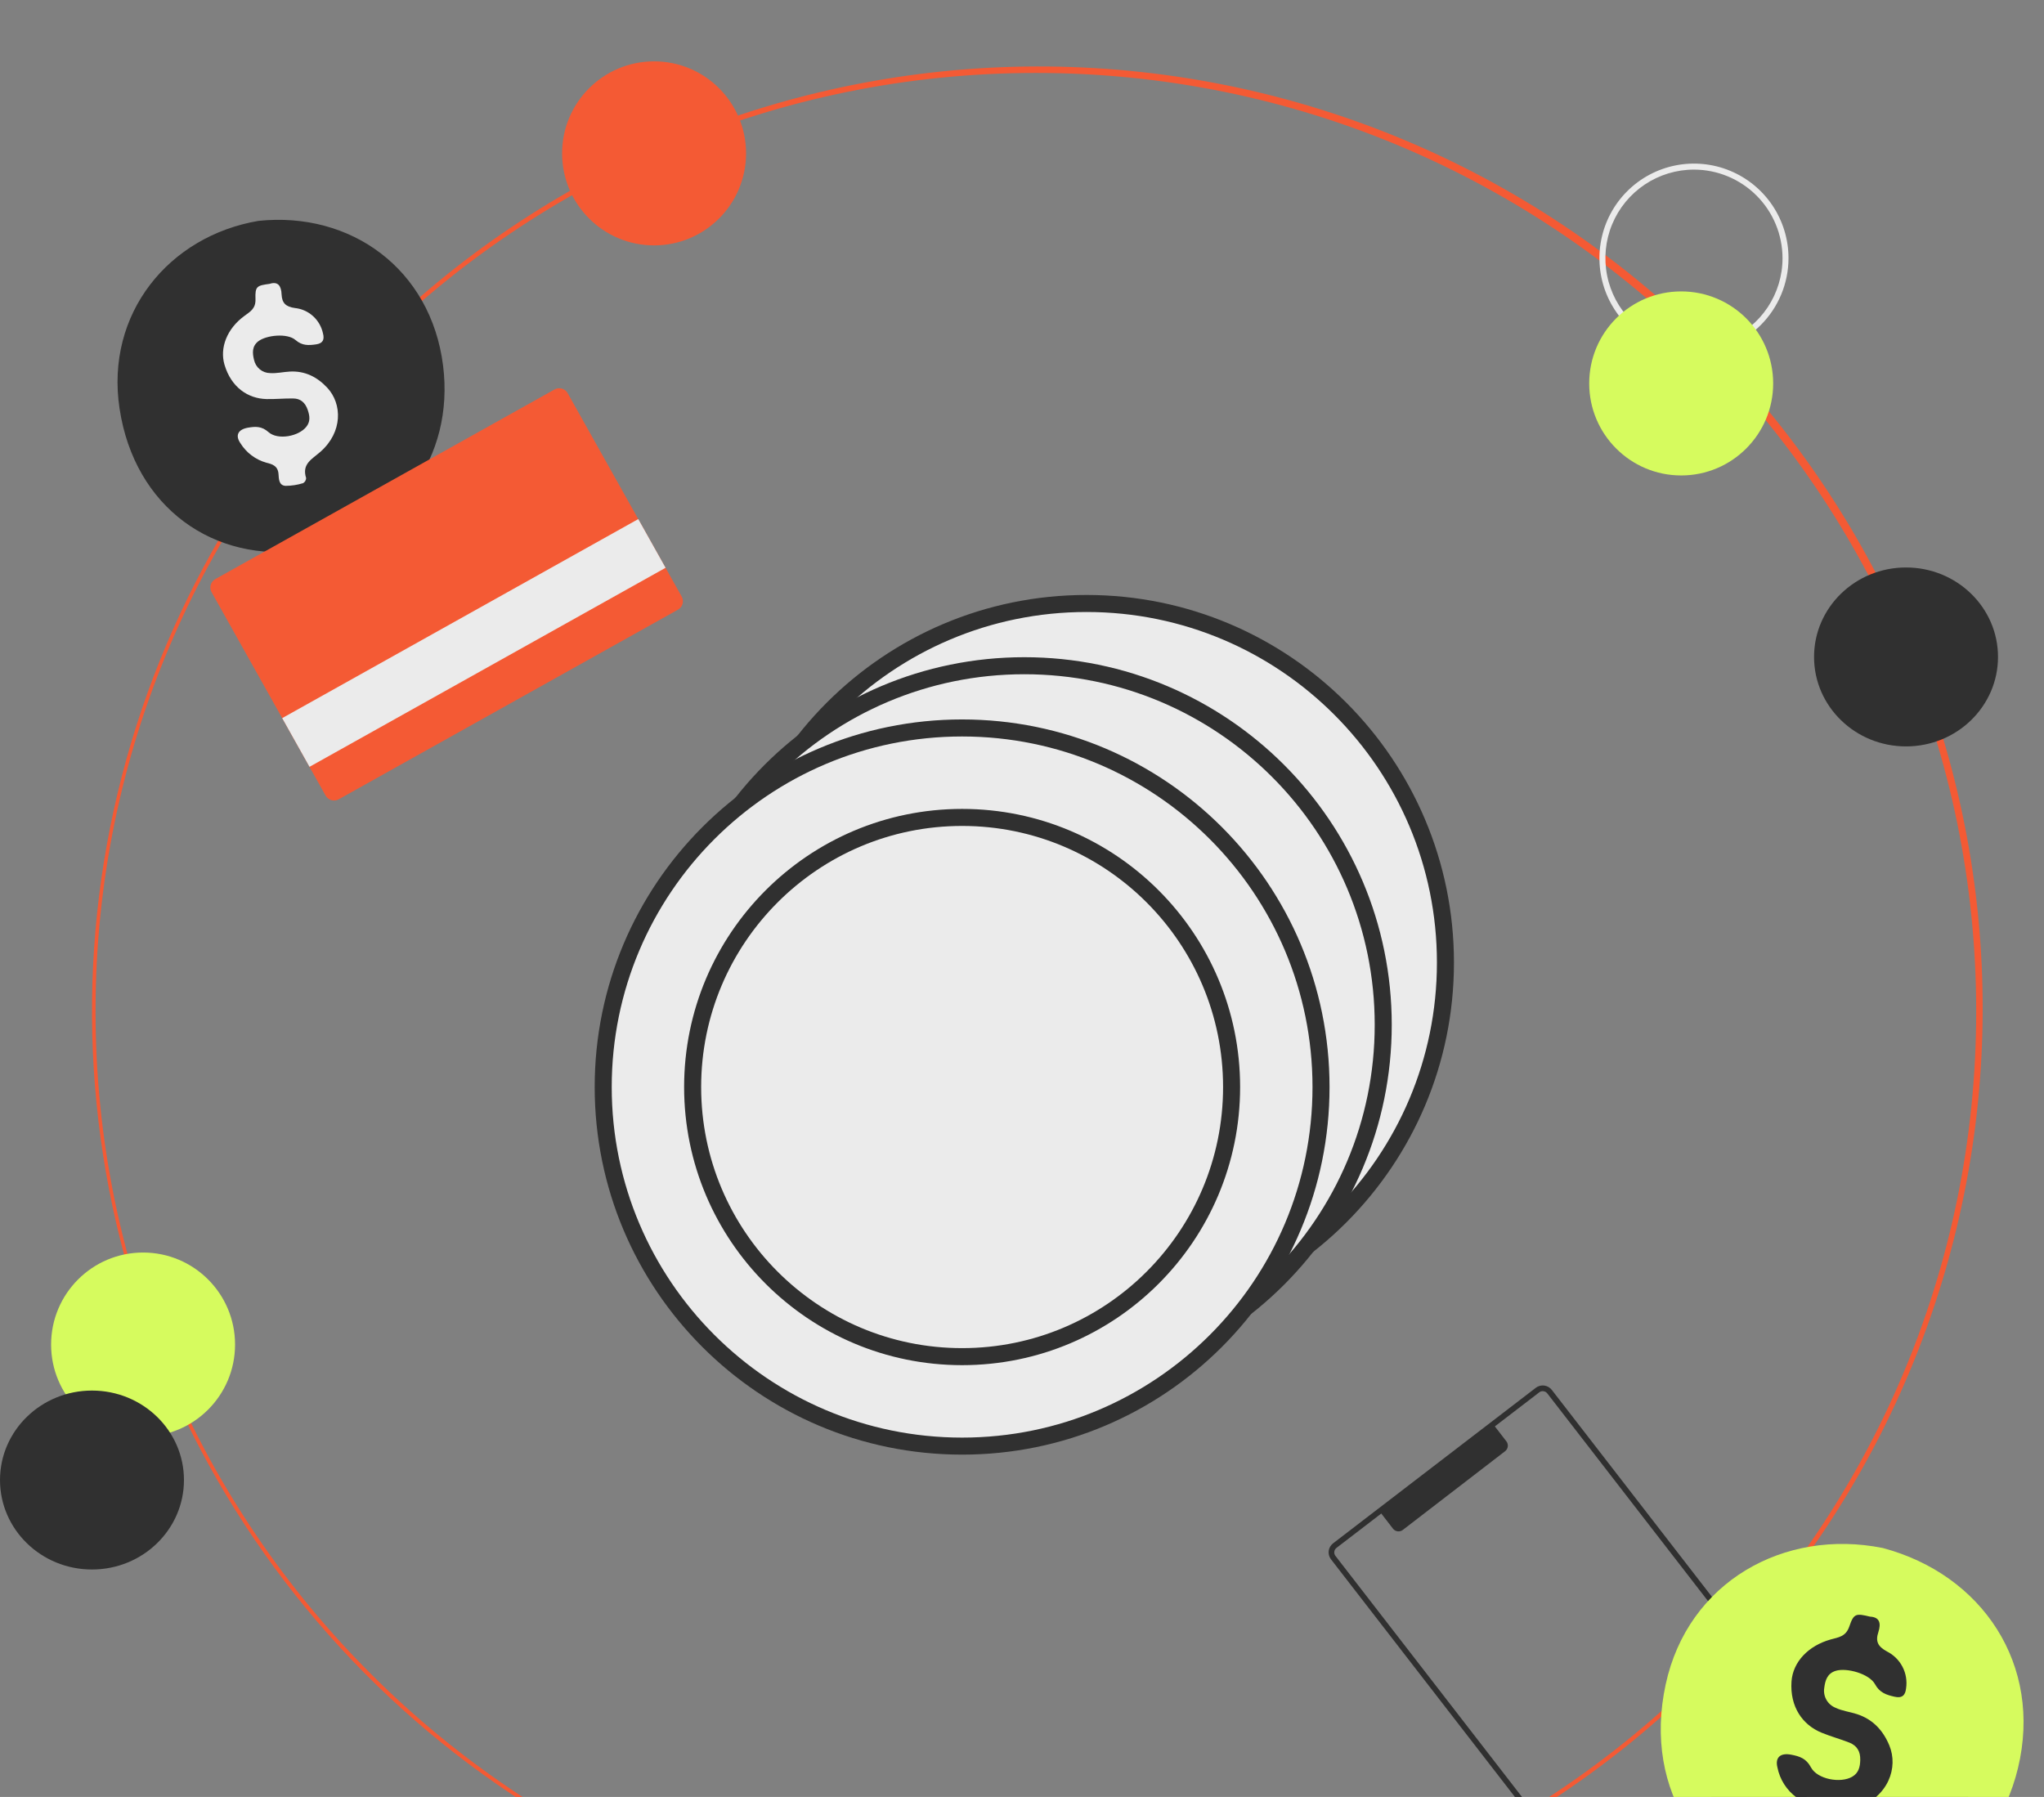 <svg width="480" height="422" viewBox="0 0 480 422" fill="none" xmlns="http://www.w3.org/2000/svg">
<rect x="0" y="0" width="480" height="422" fill="#808080" stroke="none"/>
<g clip-path="url(#clip0_3547_15465)">
<path d="M243.258 458.633C199.418 458.632 156.563 445.659 120.112 421.357C83.661 397.054 55.251 362.512 38.474 322.099C21.697 281.686 17.307 237.216 25.858 194.314C34.41 151.411 55.519 112.002 86.517 81.069C107.068 60.385 131.511 43.955 158.442 32.721C185.374 21.487 214.264 15.672 243.454 15.608C272.644 15.545 301.559 21.235 328.539 32.351C355.519 43.468 380.034 59.792 400.674 80.387C421.315 100.982 437.676 125.442 448.818 152.362C459.959 179.283 465.662 208.134 465.6 237.26C465.537 266.386 459.709 295.212 448.451 322.085C437.194 348.957 420.727 373.346 399.998 393.852C379.462 414.454 355.035 430.788 328.131 441.908C301.226 453.027 272.379 458.712 243.258 458.633ZM243.258 17.129C121.494 17.129 22.436 115.969 22.436 237.465C22.436 358.96 121.494 457.8 243.258 457.8C365.021 457.8 464.079 358.96 464.079 237.465C464.079 115.969 365.021 17.129 243.258 17.129Z" fill="#F45A34"/>
<path d="M66 121.262C83.894 121.262 98.4 107.017 98.4 89.446C98.4 71.874 83.894 57.629 66 57.629C48.106 57.629 33.6 71.874 33.6 89.446C33.6 107.017 48.106 121.262 66 121.262Z" fill="#EBEBEB"/>
<path d="M60.697 51.874C82.359 49.599 101.157 63.133 104.043 85.812C106.799 107.42 93.353 125.945 71.836 129.182C50.318 132.418 31.585 119.229 28.077 95.948C24.692 73.592 39.722 55.412 60.697 51.874ZM63.352 66.656C60.328 67.06 59.887 67.221 59.995 70.223C60.082 72.535 58.708 73.203 57.312 74.253C53.341 77.188 51.526 81.673 52.734 85.702C54.303 90.928 58.18 93.614 62.599 93.717C64.668 93.761 66.751 93.548 68.82 93.578C70.563 93.578 71.662 94.524 72.262 96.257C72.761 97.724 72.913 98.987 71.937 100.22C70.15 102.495 65.232 103.42 63.055 101.482C61.464 100.058 59.988 100.139 58.26 100.433C55.952 100.829 55.178 102.187 56.43 104.044C57.83 106.314 60.023 107.965 62.57 108.668C63.945 109.005 65.239 109.402 65.398 111.266C65.492 112.433 65.449 114.018 67.076 114.099C68.464 114.092 69.843 113.879 71.17 113.468C71.38 113.35 71.557 113.179 71.684 112.973C71.81 112.766 71.882 112.529 71.893 112.286C70.816 108.924 73.275 107.846 75.264 106.084C80.501 101.453 80.385 94.855 76.855 91.06C74.468 88.506 71.611 87.082 68.096 87.258C66.534 87.339 64.957 87.728 63.417 87.618C62.532 87.608 61.677 87.293 60.992 86.725C60.308 86.156 59.834 85.369 59.648 84.491C59.272 82.913 59.135 81.35 60.646 80.154C62.556 78.686 67.481 78.187 69.398 79.853C70.982 81.225 72.479 81.122 74.23 80.873C75.835 80.638 76.233 79.757 75.843 78.275C75.502 76.712 74.686 75.297 73.508 74.233C72.33 73.168 70.852 72.507 69.282 72.344C67.112 72.043 66.216 71.192 66.122 69.1C66.042 67.221 65.341 66.003 63.33 66.656H63.352Z" fill="#303030"/>
<path d="M255.155 310.379C208.607 310.379 170.871 272.602 170.871 226.052C170.871 179.502 208.607 141.724 255.155 141.724C301.702 141.724 339.438 179.502 339.438 226.052C339.438 272.602 301.702 310.379 255.155 310.379Z" fill="#EBEBEB" stroke="#303030" stroke-width="4"/>
<path d="M240.546 324.995C193.999 324.995 156.262 287.218 156.262 240.668C156.262 194.118 193.999 156.341 240.546 156.341C287.093 156.341 324.829 194.118 324.829 240.668C324.829 287.218 287.093 324.995 240.546 324.995Z" fill="#EBEBEB" stroke="#303030" stroke-width="4"/>
<path d="M225.937 339.612C179.39 339.612 141.653 301.834 141.653 255.284C141.653 208.735 179.39 170.957 225.937 170.957C272.484 170.957 310.22 208.735 310.22 255.284C310.22 301.834 272.484 339.612 225.937 339.612Z" fill="#EBEBEB" stroke="#303030" stroke-width="4"/>
<path d="M225.937 318.601C190.988 318.601 162.653 290.236 162.653 255.284C162.653 220.333 190.988 191.968 225.937 191.968C260.886 191.968 289.22 220.333 289.22 255.284C289.22 290.236 260.886 318.601 225.937 318.601Z" fill="#EBEBEB" stroke="#303030" stroke-width="4"/>
<path d="M130.226 91.465L50.56 135.999C49.469 136.609 49.08 137.986 49.691 139.076L76.467 186.842C77.078 187.931 78.457 188.32 79.548 187.71L159.214 143.176C160.305 142.566 160.694 141.188 160.083 140.099L133.307 92.333C132.696 91.244 131.317 90.855 130.226 91.465Z" fill="#F45A34"/>
<path d="M149.887 121.904L66.272 168.646L72.684 180.085L156.3 133.342L149.887 121.904Z" fill="#EBEBEB"/>
<path d="M381.72 453.831H381.366C381.018 453.788 380.682 453.677 380.378 453.503C380.074 453.329 379.808 453.096 379.596 452.818L312.553 366.187C312.122 365.626 311.931 364.918 312.022 364.218C312.113 363.518 312.479 362.882 313.04 362.45L360.658 325.918C360.936 325.704 361.253 325.546 361.593 325.456C361.932 325.365 362.286 325.342 362.634 325.389C363.337 325.483 363.975 325.847 364.411 326.402L431.447 413.034C431.878 413.594 432.069 414.302 431.978 415.002C431.886 415.702 431.521 416.338 430.96 416.77L383.342 453.295C382.875 453.646 382.305 453.835 381.72 453.831ZM362.288 326.703C361.991 326.703 361.703 326.801 361.469 326.982L313.851 363.514C313.711 363.621 313.593 363.755 313.505 363.908C313.417 364.06 313.359 364.229 313.337 364.404C313.314 364.578 313.327 364.756 313.373 364.926C313.419 365.096 313.499 365.255 313.608 365.394L380.643 452.025C380.861 452.306 381.182 452.491 381.535 452.539C381.711 452.562 381.89 452.549 382.061 452.503C382.232 452.456 382.391 452.376 382.531 452.267L430.149 415.743C430.289 415.635 430.407 415.502 430.495 415.349C430.584 415.196 430.641 415.028 430.663 414.853C430.686 414.679 430.674 414.501 430.627 414.331C430.581 414.161 430.501 414.002 430.392 413.863L363.357 327.232C363.138 326.953 362.818 326.771 362.465 326.725L362.288 326.703Z" fill="#303030"/>
<path d="M324.212 355.237L350.851 334.736L353.749 338.491C354.017 338.838 354.135 339.277 354.079 339.712C354.023 340.147 353.796 340.542 353.448 340.809L329.432 359.292C329.084 359.56 328.644 359.678 328.208 359.622C327.773 359.566 327.378 359.339 327.11 358.992L324.212 355.237Z" fill="#303030"/>
<path d="M432 439.424C451.219 439.424 466.8 423.835 466.8 404.606C466.8 385.377 451.219 369.788 432 369.788C412.78 369.788 397.2 385.377 397.2 404.606C397.2 423.835 412.78 439.424 432 439.424Z" fill="#303030"/>
<path d="M442.162 363.547C465.512 369.766 479.732 390.983 473.887 415.233C468.316 438.346 447.141 451.913 423.576 446.727C400.012 441.54 385.71 420.699 391.155 395.587C396.371 371.47 419.026 358.877 442.162 363.547ZM439.15 379.659C435.851 378.87 435.333 378.87 434.282 381.968C433.468 384.358 431.774 384.499 429.917 385.015C424.649 386.491 421.038 390.29 420.706 394.879C420.306 400.817 423.273 405.089 427.816 406.933C429.946 407.804 432.181 408.409 434.319 409.25C436.117 409.987 436.901 411.338 436.849 413.344C436.805 414.997 436.457 416.376 434.963 417.254C432.225 418.855 426.765 417.866 425.263 415.041C424.168 412.961 422.6 412.459 420.691 412.09C418.146 411.588 416.821 412.665 417.391 415.041C417.953 417.909 419.584 420.458 421.956 422.175C423.243 423.068 424.427 424.004 423.872 425.937C423.517 427.169 422.859 428.763 424.508 429.493C425.954 430.029 427.469 430.357 429.007 430.467C429.392 430.511 430.228 429.899 430.242 429.552C430.435 425.701 433.409 425.576 436.161 424.565C443.405 421.909 445.854 415.137 443.671 409.884C442.191 406.336 439.787 403.761 436.073 402.551C434.415 402.013 432.64 401.813 431.078 401.076C430.166 400.717 429.402 400.059 428.914 399.21C428.426 398.362 428.242 397.372 428.393 396.406C428.615 394.65 429.081 392.997 431.115 392.378C433.683 391.603 438.965 393.071 440.312 395.52C441.414 397.549 443.005 398.036 444.921 398.471C446.682 398.87 447.444 398.132 447.614 396.472C447.87 394.743 447.573 392.978 446.766 391.428C445.958 389.877 444.681 388.619 443.116 387.833C440.963 386.66 440.386 385.45 441.104 383.281C441.74 381.304 441.488 379.784 439.15 379.659Z" fill="#D6FB5E"/>
<path d="M397.807 82.842C393.416 82.844 389.123 81.542 385.471 79.102C381.819 76.662 378.973 73.193 377.291 69.134C375.61 65.075 375.17 60.609 376.026 56.3C376.883 51.99 378.997 48.032 382.102 44.925C385.207 41.818 389.164 39.703 393.471 38.846C397.778 37.989 402.242 38.43 406.299 40.112C410.356 41.794 413.823 44.642 416.262 48.295C418.701 51.949 420.002 56.245 420 60.638C419.992 66.525 417.652 72.168 413.491 76.33C409.331 80.493 403.691 82.834 397.807 82.842ZM397.807 39.831C393.694 39.83 389.673 41.049 386.252 43.334C382.831 45.62 380.164 48.869 378.589 52.671C377.014 56.473 376.601 60.656 377.403 64.693C378.204 68.73 380.184 72.438 383.092 75.348C386.001 78.259 389.706 80.241 393.74 81.044C397.775 81.848 401.956 81.436 405.757 79.862C409.557 78.287 412.805 75.62 415.091 72.198C417.376 68.777 418.596 64.754 418.596 60.638C418.59 55.123 416.399 49.835 412.501 45.935C408.604 42.034 403.32 39.839 397.807 39.831Z" fill="#EBEBEB"/>
<path d="M394.8 111.657C406.729 111.657 416.4 101.982 416.4 90.046C416.4 78.111 406.729 68.435 394.8 68.435C382.87 68.435 373.2 78.111 373.2 90.046C373.2 101.982 382.87 111.657 394.8 111.657Z" fill="#D6FB5E"/>
<path d="M33.6 337.372C45.529 337.372 55.2 327.696 55.2 315.761C55.2 303.825 45.529 294.15 33.6 294.15C21.671 294.15 12 303.825 12 315.761C12 327.696 21.671 337.372 33.6 337.372Z" fill="#D6FB5E"/>
<path d="M21.6 368.588C33.529 368.588 43.2 359.181 43.2 347.577C43.2 335.973 33.529 326.566 21.6 326.566C9.671 326.566 0 335.973 0 347.577C0 359.181 9.671 368.588 21.6 368.588Z" fill="#303030"/>
<path d="M447.6 175.289C459.529 175.289 469.2 165.882 469.2 154.278C469.2 142.674 459.529 133.268 447.6 133.268C435.671 133.268 426 142.674 426 154.278C426 165.882 435.671 175.289 447.6 175.289Z" fill="#303030"/>
<path d="M153.6 57.629C165.529 57.629 175.2 47.954 175.2 36.018C175.2 24.083 165.529 14.407 153.6 14.407C141.671 14.407 132 24.083 132 36.018C132 47.954 141.671 57.629 153.6 57.629Z" fill="#F45A34"/>
</g>
<defs>
<clipPath id="clip0_3547_15465">
<rect width="480" height="422" fill="white"/>
</clipPath>
</defs>
</svg>
